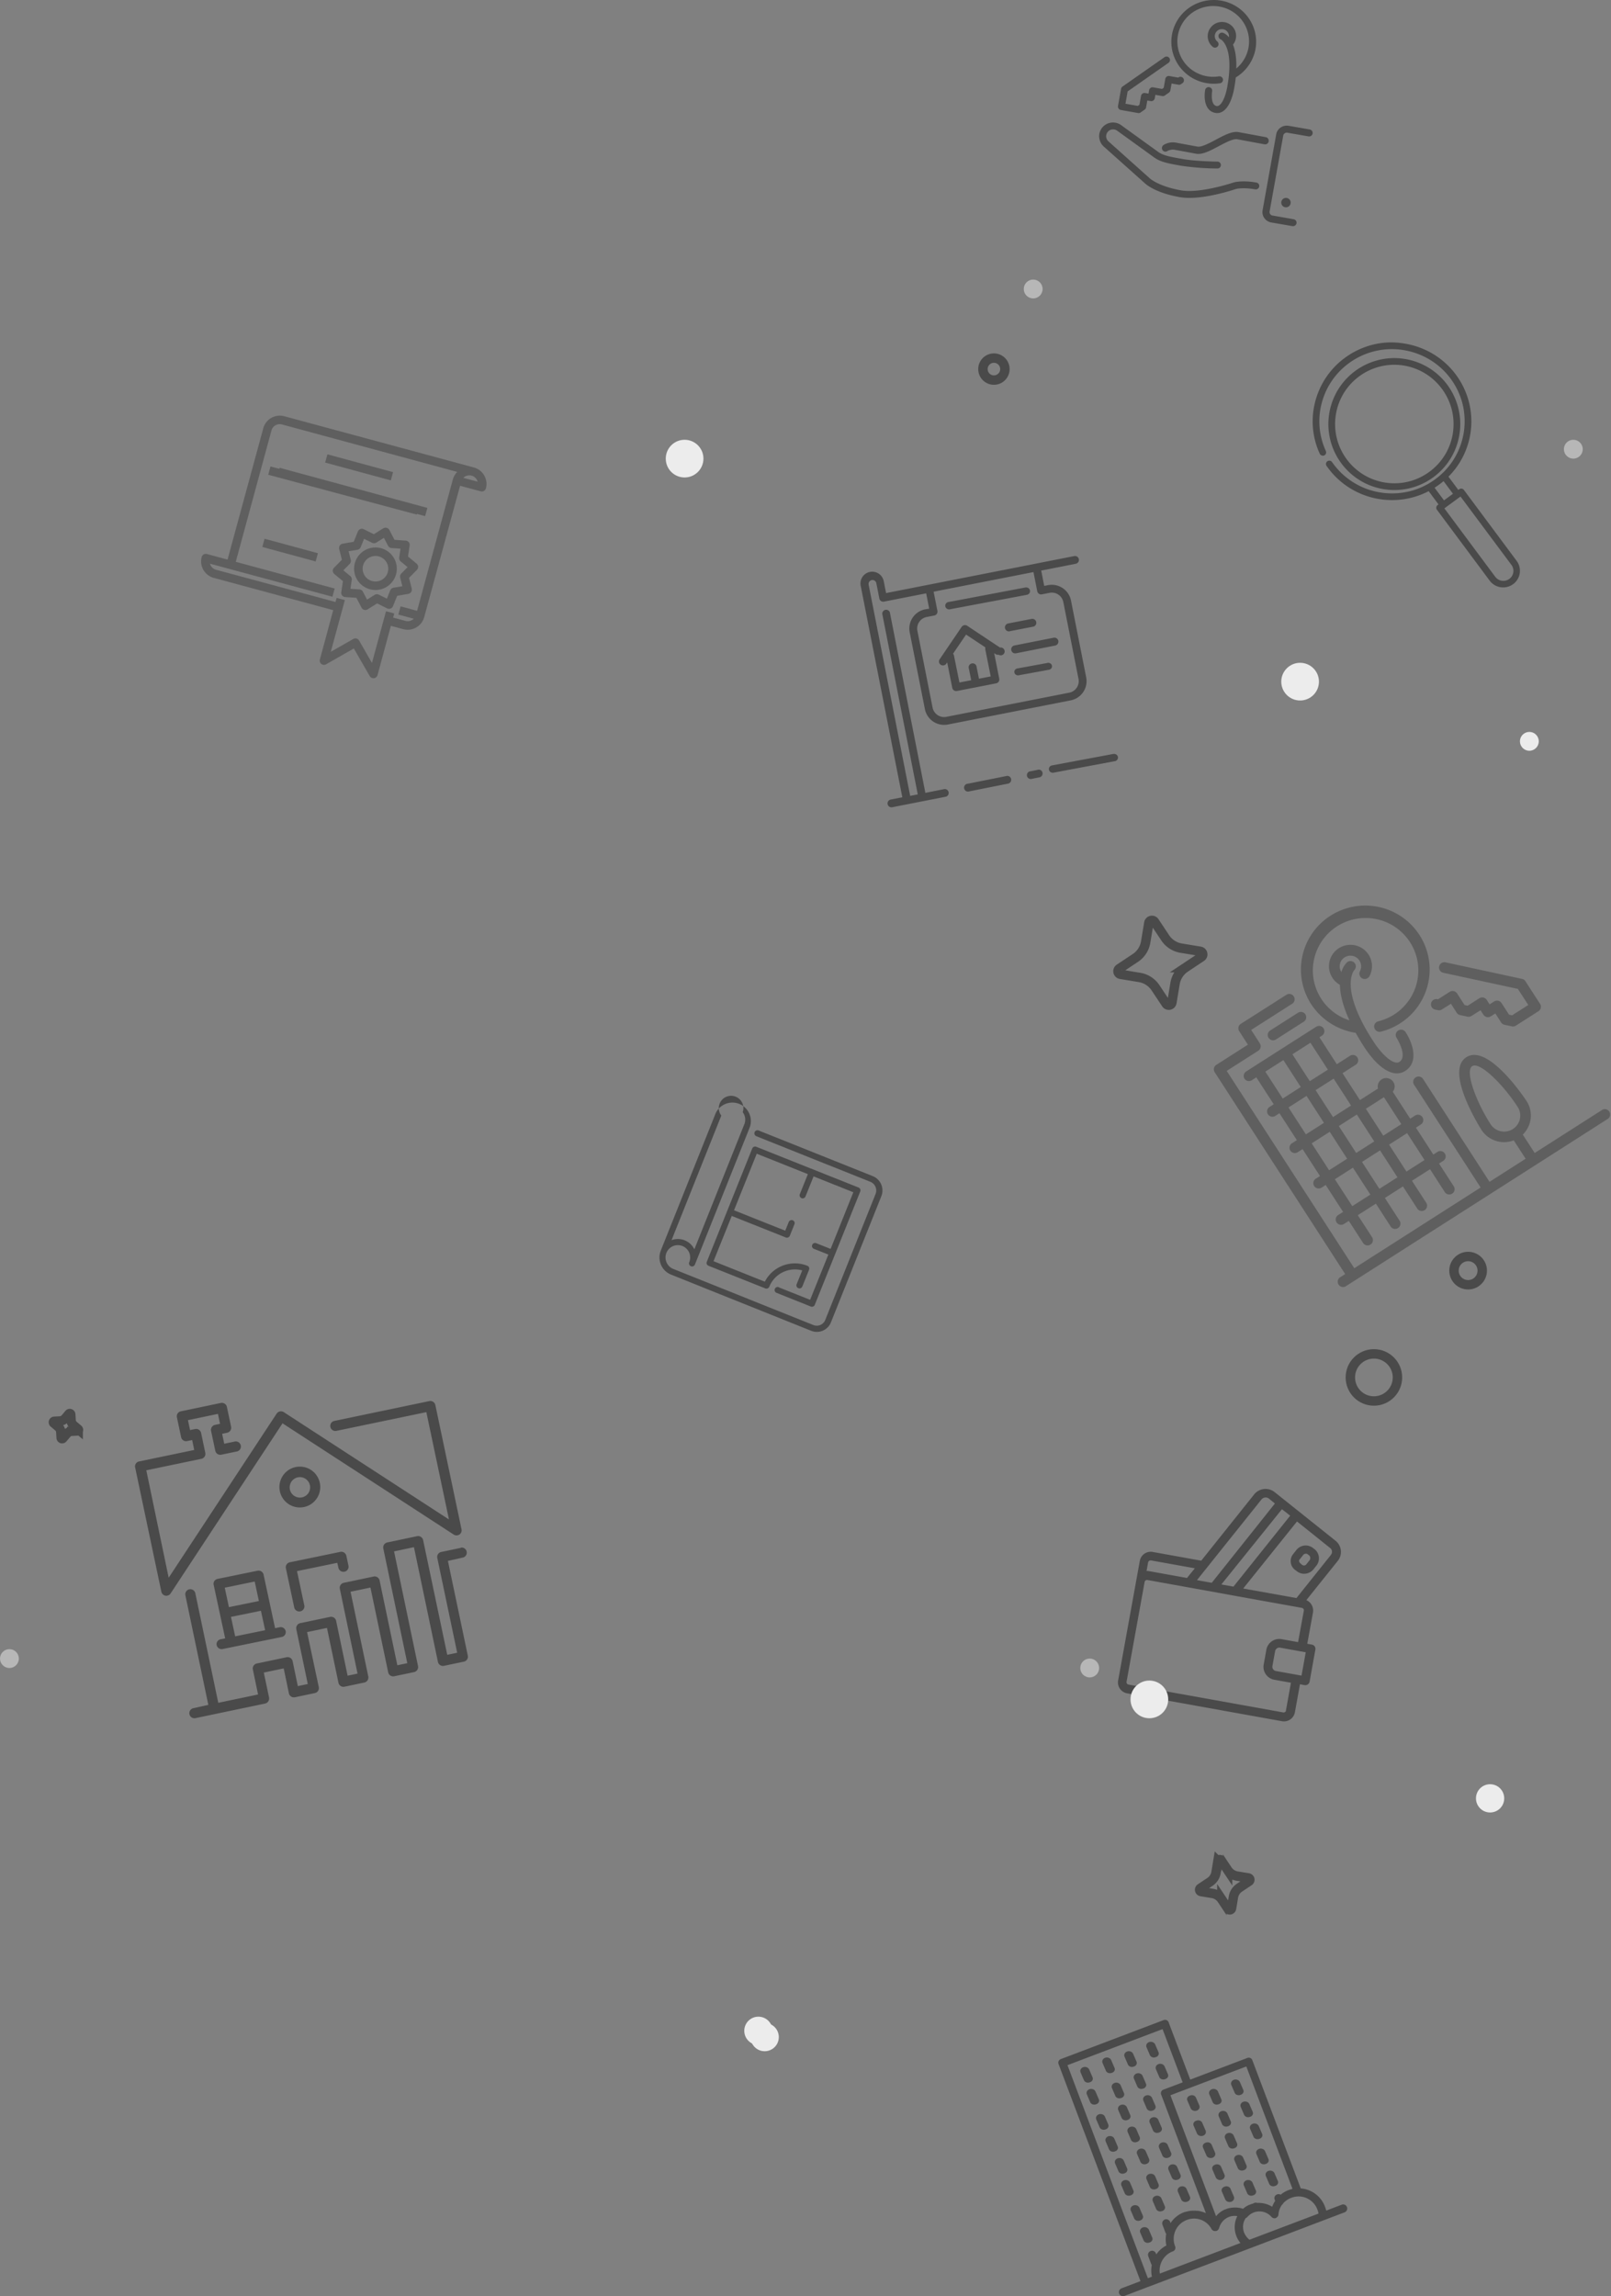 <svg xmlns="http://www.w3.org/2000/svg" width="513" height="731" viewBox="0 0 513 731">
    <rect x="0" y="0" width="513" height="731" fill="#808080" stroke="none"/>
    <g fill="none" fill-rule="evenodd">
        <path fill="#4A4A4A" fill-rule="nonzero" d="M277.912 374.416l-36.39-14.548a.982.982 0 0 0-.733 1.819l36.396 14.548a2.99 2.99 0 0 1 1.641 3.83l-16.015 40.081a2.914 2.914 0 0 1-3.826 1.667l-44.587-17.852a3.928 3.928 0 0 1-.09-7.258 3.92 3.92 0 0 1 4.286.8 3.931 3.931 0 0 1 .902 4.27.98.98 0 1 0 1.816.727l17.48-43.73a5.888 5.888 0 0 0-3.384-7.347 5.876 5.876 0 0 0-7.514 2.977l-17.474 43.724a5.894 5.894 0 0 0 3.275 7.65l44.563 17.858a4.839 4.839 0 0 0 6.37-2.734l16.015-40.08a4.915 4.915 0 0 0-2.731-6.402zm-48.22-19.283a3.915 3.915 0 1 1 6.81-1.077 3.926 3.926 0 0 1 .456 3.993l-15.846 39.663a5.846 5.846 0 0 0-7.265-2.916l15.845-39.663z"/>
        <path fill="#4A4A4A" fill-rule="nonzero" d="M248.065 409.796a.98.98 0 0 0-1.004.102.97.97 0 0 0 .274 1.698l10.855 4.334a.975.975 0 0 0 1.266-.54l14.473-36.078a.968.968 0 0 0-.543-1.267L240.81 365.07a.978.978 0 0 0-1.266.54l-14.473 36.078a.968.968 0 0 0 .543 1.266l18.09 7.203a.985.985 0 0 0 1.273-.54c1.663-4.131 6.175-6.363 10.487-5.186l-1.81 4.465a.971.971 0 0 0 .57 1.196.979.979 0 0 0 1.24-.475l2.171-5.402a.962.962 0 0 0-.543-1.26c-5.151-2.043-11.019.151-13.544 5.065l-16.336-6.524 5.801-14.405 17.217 6.854a.985.985 0 0 0 1.272-.54l1.447-3.601a.969.969 0 0 0-.095-1.01.98.98 0 0 0-1.714.29l-1.091 2.7-16.312-6.493 7.236-18.006 16.282 6.494-2.533 6.314a.969.969 0 0 0 .096 1.009.98.98 0 0 0 1.713-.289l2.54-6.314 12.663 5.054-7.236 18.036-4.53-1.801a.98.98 0 0 0-1.013.095.97.97 0 0 0 .29 1.706l4.529 1.8-5.801 14.405-9.963-3.967.055-.03zM146.842 492.733l-6.335 1.331a1.615 1.615 0 0 0-1.257 1.913l6.335 30.16-3.167.666-7.677-36.511a1.626 1.626 0 0 0-1.921-1.258l-9.503 1.998a1.627 1.627 0 0 0-1.257 1.923l7.634 36.51-3.168.666-5.649-26.99a1.617 1.617 0 0 0-1.91-1.257l-9.504 1.998a1.605 1.605 0 0 0-1.246 1.912l5.639 26.99-3.168.666-3.653-17.458a1.626 1.626 0 0 0-1.922-1.258l-9.503 1.987a1.638 1.638 0 0 0-1.257 1.923l3.654 17.458-3.168.666-1.658-7.936a1.617 1.617 0 0 0-1.91-1.258l-9.504 1.997a1.616 1.616 0 0 0-1.246 1.924l1.658 7.936-12.67 2.652L62.2 507.21a1.617 1.617 0 1 0-3.167.656l7.307 34.872-4.763 1.057a1.619 1.619 0 0 0 .666 3.17l22.173-4.65a1.638 1.638 0 0 0 1.257-1.923l-1.668-7.936 6.335-1.331 1.658 7.936a1.626 1.626 0 0 0 1.922 1.257l6.335-1.331a1.615 1.615 0 0 0 1.256-1.913l-3.727-17.51 6.335-1.321 3.654 17.457a1.617 1.617 0 0 0 1.911 1.258l6.335-1.332a1.627 1.627 0 0 0 1.257-1.923l-5.65-26.979 6.336-1.331 5.65 26.99a1.606 1.606 0 0 0 1.91 1.246l6.336-1.32a1.638 1.638 0 0 0 1.256-1.924l-7.634-36.51 6.336-1.332 7.634 36.51a1.626 1.626 0 0 0 1.921 1.258l6.336-1.332a1.605 1.605 0 0 0 1.256-1.912l-6.335-30.16 4.762-1.057a1.62 1.62 0 0 0-.665-3.17l.116.053z"/>
        <path fill="#4A4A4A" fill-rule="nonzero" d="M136.74 446.027l-30.282 6.322c-.568.119-1.03.53-1.21 1.078-.181.548-.054 1.15.334 1.58.387.43.976.622 1.544.503l28.638-5.964 7.202 34.173-52.587-34.162a1.664 1.664 0 0 0-1.23-.232 1.623 1.623 0 0 0-1.061.706l-34.376 52.233-7.127-34.204 17.532-3.646c.423-.088.792-.34 1.027-.7.235-.36.316-.798.225-1.218l-1.326-6.322a1.612 1.612 0 0 0-.705-1.02 1.632 1.632 0 0 0-1.225-.223l-1.591.326-.669-3.16 9.546-1.992.668 3.16-1.59.338a1.623 1.623 0 0 0-1.263 1.918l1.337 6.322c.086.42.338.787.698 1.023.36.235.8.318 1.221.231l4.784-.99a1.632 1.632 0 0 0 1.356-1.058c.213-.58.075-1.23-.354-1.677a1.64 1.64 0 0 0-1.67-.427l-3.182.664-.668-3.16 1.59-.338a1.623 1.623 0 0 0 1.03-.694c.237-.357.32-.794.233-1.213l-1.337-6.323a1.633 1.633 0 0 0-1.93-1.254l-12.728 2.656a1.623 1.623 0 0 0-1.03.693c-.236.358-.32.795-.232 1.214l1.336 6.322c.087.42.338.788.699 1.023.36.235.8.318 1.221.231l1.602-.337.657 3.161-17.521 3.646a1.602 1.602 0 0 0-1.294 1.907l8.347 39.578c.14.638.65 1.13 1.294 1.254a1.649 1.649 0 0 0 1.654-.706l35.638-54.161 54.517 35.416c.36.235.799.319 1.22.231a1.81 1.81 0 0 0 .594-.242c.541-.37.805-1.027.668-1.665l-8.336-39.578a1.633 1.633 0 0 0-1.888-1.243z"/>
        <path fill="#4A4A4A" fill-rule="nonzero" d="M101.861 472.166a6.5 6.5 0 1 0-12.721 2.67 6.5 6.5 0 0 0 12.721-2.67zm-9.542 2.003a3.254 3.254 0 1 1 3.849 2.513 3.266 3.266 0 0 1-3.86-2.513h.011zM91.036 499.256l2.685 12.61a1.65 1.65 0 0 0 1.91 1.1 1.622 1.622 0 0 0 1.3-1.762l-2.354-11.044 12.836-2.648.343 1.587c.186.87 1.055 1.428 1.941 1.245a1.611 1.611 0 0 0 1.268-1.907l-.674-3.153a1.607 1.607 0 0 0-.704-1.02 1.66 1.66 0 0 0-1.232-.23l-16.046 3.31a1.638 1.638 0 0 0-1.042.695c-.24.36-.322.798-.23 1.217zM82.02 500.03l-12.722 2.602c-.424.084-.797.33-1.034.683-.237.353-.319.784-.228 1.197l3.669 17.06-1.601.32c-.802.245-1.282 1.043-1.11 1.844.174.801.942 1.344 1.778 1.254l19.084-3.893c.802-.245 1.282-1.043 1.109-1.844-.173-.801-.942-1.344-1.777-1.254l-1.59.33-3.669-17.07c-.186-.848-1.034-1.395-1.908-1.23zm2.408 18.94l-9.543 1.951-1.336-6.196 9.543-1.941 1.336 6.186zm-1.994-9.295l-9.542 1.952-1.325-6.196 9.542-1.952 1.325 6.196z"/>
        <g fill="#4A4A4A" fill-rule="nonzero" opacity=".6">
            <path d="M431.696 328.798a75.654 75.654 0 0 0 2.63 4.384c4.625 7.151 9.535 10.05 13.132 7.755 4.54-2.899 2.267-9.06.213-12.236a1.71 1.71 0 0 0-1.536-.908 1.708 1.708 0 0 0-1.51.951 1.689 1.689 0 0 0 .172 1.769c.036.054 3.567 5.786.82 7.543-1.665 1.063-5.208-1.77-8.416-6.734-10.762-16.645-6.113-22.298-5.961-22.467a1.69 1.69 0 0 0 .015-2.401 1.715 1.715 0 0 0-2.415-.015 7.048 7.048 0 0 0-1.683 3.02 3.422 3.422 0 0 1-.39-.791 3.384 3.384 0 0 1 1.406-3.89c1.3-.83 3-.69 4.143.343a3.38 3.38 0 0 1 .74 4.066c-.429.836-.097 1.86.742 2.289.54.28 1.192.248 1.702-.085.257-.156.467-.38.607-.646 1.742-3.305.483-7.387-2.823-9.154-3.306-1.767-7.427-.559-9.24 2.708-1.812 3.267-.641 7.376 2.626 9.212.055 2.779.82 6.487 3.039 11.306-7.968-2.548-12.83-10.54-11.4-18.737 1.432-8.197 8.718-14.094 17.084-13.826 8.365.267 15.255 6.618 16.152 14.89.897 8.27-4.472 15.935-12.588 17.97-.62.122-1.12.574-1.302 1.174a1.69 1.69 0 0 0 .432 1.695 1.715 1.715 0 0 0 1.709.416c8.622-2.174 14.85-9.628 15.415-18.452.565-8.823-4.66-17.002-12.936-20.246-8.276-3.243-17.711-.81-23.357 6.022a20.273 20.273 0 0 0-1.405 23.943 20.707 20.707 0 0 0 14.183 9.132zM484.768 311.645l-24.512-5.297a1.707 1.707 0 0 0-1.98 1.31 1.697 1.697 0 0 0 1.256 2.006l23.814 5.152 3.312 5.121-5.153 3.286-.972-.211-2.388-3.69a1.72 1.72 0 0 0-2.364-.508l-1.434.912-.924-1.425a1.714 1.714 0 0 0-2.357-.508l-3.713 2.368-.984-.211-2.382-3.69a1.72 1.72 0 0 0-2.364-.508l-3.713 2.368-.231-.049a1.707 1.707 0 0 0-1.98 1.31 1.697 1.697 0 0 0 1.257 2.006l.917.2c.444.095.907.013 1.289-.23l2.874-1.812 1.823 2.857a1.72 1.72 0 0 0 1.075.742l2.358.508c.443.098.907.016 1.288-.23l2.875-1.812.923 1.432a1.714 1.714 0 0 0 2.358.507l1.44-.918 1.823 2.857c.244.378.628.646 1.07.743l2.363.507c.441.096.903.014 1.282-.23l7.189-4.59a1.691 1.691 0 0 0 .51-2.343l-4.618-7.139a1.688 1.688 0 0 0-1.027-.791zM396.263 343.377a1.714 1.714 0 0 0 2.358.507l1.434-.918 5.542 8.57-1.434.919a1.69 1.69 0 0 0-.413 2.263 1.713 1.713 0 0 0 2.236.593l1.44-.918 5.536 8.565-1.434.918c-.57.297-.923.887-.914 1.527.009.64.38 1.22.957 1.5.578.28 1.266.215 1.78-.17l1.434-.919 5.541 8.57-1.44.912a1.69 1.69 0 0 0-.412 2.263 1.713 1.713 0 0 0 2.235.594l1.44-.918 5.536 8.57-1.434.918c-.57.298-.923.888-.914 1.527.01.64.38 1.22.958 1.5.578.282 1.266.216 1.78-.17l1.433-.918 4.618 7.139a1.714 1.714 0 0 0 2.277.41c.75-.473 1.01-1.44.598-2.222l-4.619-7.139 5.749-3.672 4.612 7.139a1.71 1.71 0 0 0 1.536.908 1.708 1.708 0 0 0 1.51-.951 1.689 1.689 0 0 0-.172-1.769L441 381.366l5.748-3.666 4.619 7.139a1.714 1.714 0 0 0 2.276.41c.75-.473 1.01-1.44.598-2.222l-4.618-7.139 5.748-3.672 4.612 7.139a1.71 1.71 0 0 0 1.536.908 1.708 1.708 0 0 0 1.51-.951 1.689 1.689 0 0 0-.172-1.769l-4.618-7.139 1.44-.918a1.69 1.69 0 0 0 .413-2.263 1.713 1.713 0 0 0-2.236-.593l-1.434.918-5.542-8.565 1.434-.918c.57-.297.924-.887.914-1.527-.009-.64-.38-1.22-.957-1.5a1.716 1.716 0 0 0-1.78.17l-1.434.919-5.541-8.57a2.669 2.669 0 0 0-.003-3.366 2.709 2.709 0 0 0-3.31-.712 2.676 2.676 0 0 0-1.403 3.063l-5.748 3.666-5.536-8.564 4.308-2.754a1.69 1.69 0 0 0 .413-2.263 1.713 1.713 0 0 0-2.236-.594l-4.308 2.754-5.542-8.57.717-.46a1.69 1.69 0 0 0 .863-1.514 1.69 1.69 0 0 0-.94-1.47 1.71 1.71 0 0 0-1.746.134l-22.27 14.217a1.697 1.697 0 0 0-.51 2.253zm38.678 9.591l5.748-3.672 5.536 8.57-5.743 3.672-5.541-8.57zm7.389 11.42l5.742-3.665 5.542 8.564-5.749 3.672-5.535-8.57zm-30.778-28.76l5.742-3.672 5.542 8.57-5.748 3.666-5.536-8.564zm7.383 11.421l5.748-3.666 5.536 8.564-5.742 3.672-5.542-8.57zm7.389 11.427l5.742-3.672 5.542 8.564-5.748 3.672-5.536-8.564zm7.383 11.421l5.748-3.672 5.536 8.57-5.742 3.666-5.542-8.564zm-30.778-28.748l5.749-3.667 5.535 8.565-5.742 3.672-5.542-8.57zm7.377 11.408l5.743-3.672 5.541 8.57-5.748 3.666-5.536-8.564zm7.383 11.421l5.749-3.672 5.535 8.57-5.742 3.672-5.542-8.57zm7.39 11.427l5.742-3.672 5.541 8.564-5.748 3.672-5.536-8.564zM415.04 325.33c.57-.296.923-.887.914-1.526-.01-.64-.38-1.22-.958-1.5a1.716 1.716 0 0 0-1.78.17l-8.616 5.502c-.57.297-.923.888-.914 1.527.01.64.38 1.22.958 1.5.578.281 1.266.215 1.78-.17l8.616-5.502z"/>
            <path d="M510.253 353.288l-21.56 13.764-3.785-5.858a8.465 8.465 0 0 0 1.215-10.666c-.121-.187-12.086-18.511-19.183-13.976-7.098 4.536 4.697 22.95 4.818 23.15 2.197 3.388 6.486 4.778 10.27 3.328l3.785 5.852-11.496 7.345-21.232-32.844a1.714 1.714 0 0 0-2.277-.41 1.691 1.691 0 0 0-.597 2.222l21.268 32.843-40.227 25.693-40.622-62.812 10.045-6.414a1.691 1.691 0 0 0 .51-2.343l-2.765-4.289 12.925-8.256c.57-.297.923-.887.914-1.527-.01-.64-.38-1.22-.957-1.5a1.716 1.716 0 0 0-1.78.17l-14.407 9.175a1.697 1.697 0 0 0-.51 2.35l2.77 4.281-10.056 6.426a1.683 1.683 0 0 0-.517 2.343l41.546 64.256-1.435.918c-.58.291-.944.885-.937 1.532.006.646.381 1.233.967 1.513.586.28 1.282.205 1.793-.194l83.322-53.215a1.69 1.69 0 0 0 .413-2.263 1.713 1.713 0 0 0-2.236-.594h.018zm-35.602 4.584c-4.6-7.114-8.234-16.91-5.846-18.463 2.388-1.552 9.862 5.84 14.462 12.955a5.065 5.065 0 0 1 .27 5.104 5.125 5.125 0 0 1-4.325 2.765 5.131 5.131 0 0 1-4.561-2.36z"/>
        </g>
        <path fill="#4A4A4A" fill-rule="nonzero" d="M302.652 193.932l24.344-4.578c.436-.081.792-.378.937-.78a1.15 1.15 0 0 0-.238-1.166 1.274 1.274 0 0 0-1.174-.386l-24.344 4.607a1.237 1.237 0 0 0-1.09.748c-.179.433-.077.925.26 1.26.337.334.847.45 1.305.295zM322.023 206.973c.136.69.806 1.138 1.497 1.003l12.452-2.46a1.27 1.27 0 1 0-.486-2.492l-12.46 2.46a1.273 1.273 0 0 0-1.003 1.49zM321.542 200.945l7.597-1.475c.605-.21.962-.827.836-1.448a1.286 1.286 0 0 0-1.337-1.02l-7.596 1.475c-.7.136-1.156.806-1.017 1.496.138.69.817 1.139 1.517 1.003v-.031zM333.565 211.043l-9.426 1.727c-.47.023-.882.298-1.055.704-.173.407-.074.87.252 1.184.326.315.82.424 1.263.278l9.432-1.722c.421-.077.766-.358.905-.735.138-.378.05-.796-.233-1.097a1.257 1.257 0 0 0-1.138-.36v.02zM320.348 247.071l-12.172 2.429a1.24 1.24 0 0 0-1.09.79 1.26 1.26 0 0 0 .26 1.327c.338.353.848.475 1.306.312l12.172-2.429a1.24 1.24 0 0 0 1.09-.79 1.26 1.26 0 0 0-.26-1.327 1.232 1.232 0 0 0-1.306-.312zM330.52 245.054l-2.364.479a1.219 1.219 0 0 0-1.07.779c-.176.45-.076.962.255 1.31.33.348.832.469 1.282.308l2.393-.48a1.236 1.236 0 0 0 .96-1.453 1.22 1.22 0 0 0-1.433-.973l-.023.03zM301.33 211.297l.29-.432 1.614 8.118a1.275 1.275 0 0 0 1.498.993l12.462-2.438a1.27 1.27 0 0 0 .812-.531c.188-.277.258-.616.193-.944l-1.615-8.118.437.287c.28.19.625.258.956.189a1.25 1.25 0 1 0 .462-2.273l-10.447-6.936a1.281 1.281 0 0 0-1.763.347l-7.013 10.325a1.246 1.246 0 0 0-.086 1.255c.2.404.604.67 1.057.701.454.03.89-.181 1.143-.555v.012zm6.299-9.281l6.163 4.083a1.206 1.206 0 0 0-.043.61l1.725 8.623-3.74.731-.74-3.699a1.257 1.257 0 0 0-.801-1.104 1.28 1.28 0 0 0-1.348.264 1.246 1.246 0 0 0-.317 1.321l.734 3.7-3.741.731-1.757-8.648a1.305 1.305 0 0 0-.271-.536l4.136-6.076zM354.359 240.044l-19.363 3.625c-.67.126-1.105.745-.972 1.382.132.638.781 1.052 1.45.926l19.363-3.63a1.229 1.229 0 0 0 1.078-.745 1.134 1.134 0 0 0-.26-1.243 1.275 1.275 0 0 0-1.296-.292v-.023z"/>
        <path fill="#4A4A4A" fill-rule="nonzero" d="M294.596 193.979a6.236 6.236 0 0 0-4.915 7.311l4.837 24.448a6.245 6.245 0 0 0 7.32 4.912l39.13-7.698a6.236 6.236 0 0 0 4.915-7.311l-4.836-24.448a6.245 6.245 0 0 0-7.32-4.912l-1.21.242-.96-4.889 11.008-2.163a1.247 1.247 0 1 0-.484-2.447l-59.92 11.783-.725-3.668a3.74 3.74 0 0 0-6.187-2.19 3.74 3.74 0 0 0-1.152 3.634l13.233 67.228-3.67.719a1.247 1.247 0 1 0 .478 2.447l17.126-3.366a1.245 1.245 0 0 0-.484-2.417l-6.111 1.209-11.305-57.451a1.245 1.245 0 0 0-2.418.483l11.305 57.451-2.418.478-13.227-67.228a1.246 1.246 0 1 1 2.448-.478l.961 4.889a1.245 1.245 0 0 0 1.463.979l13.45-2.64.962 4.887-1.294.206zm2.926 1.964a1.25 1.25 0 0 0 .985-1.463l-1.209-6.115 31.792-6.247 1.209 6.108a1.251 1.251 0 0 0 1.463.985l2.448-.483a3.737 3.737 0 0 1 4.389 2.943l4.836 24.447a3.746 3.746 0 0 1-2.944 4.393l-39.136 7.692a3.742 3.742 0 0 1-4.39-2.949l-4.835-24.447a3.74 3.74 0 0 1 2.95-4.387l2.442-.477zM425.322 490.522l-19.55-15.602a4.659 4.659 0 0 0-6.325.716l-16.93 21.202-15.426-2.776a3.536 3.536 0 0 0-2.677.565 3.515 3.515 0 0 0-1.466 2.302l-1.115 6.152-5.77 31.854c-.179.93.025 1.892.566 2.67a3.535 3.535 0 0 0 2.31 1.465l49.263 8.867a3.536 3.536 0 0 0 2.678-.567 3.515 3.515 0 0 0 1.465-2.305l1.614-8.88 1.456.262a1.374 1.374 0 0 0 1.615-1.118l1.828-10.166a1.363 1.363 0 0 0-1.121-1.61l-1.456-.26 1.827-9.997a3.642 3.642 0 0 0-2.12-3.905l10.083-12.59a4.545 4.545 0 0 0-.75-6.28zm-14.482-8.011l-18.064 22.586-3.85-.692 19.288-23.953 2.626 2.059zm-9.139-5.168a1.716 1.716 0 0 1 2.352-.286l1.925 1.58-20.117 25.245-4.71-.85 20.55-25.69zm-36.085 19.956a.853.853 0 0 1 .896-.546l13.964 2.514-2.504 3.079-12.076-2.174a2.444 2.444 0 0 0-.792-.055l.512-2.818zm43.902 47.237a.774.774 0 0 1-.908.608l-49.263-8.867a.771.771 0 0 1-.61-.905l5.752-31.769a.78.78 0 0 1 .914-.607l12.934 2.326 5.483.99 10.022 1.822 19.277 3.467 1.456.268a.771.771 0 0 1 .609.905l-1.828 9.99-5.227-.941a4.196 4.196 0 0 0-3.136.671 4.171 4.171 0 0 0-1.738 2.687l-.847 4.7a4.156 4.156 0 0 0 .672 3.128 4.18 4.18 0 0 0 2.697 1.731l5.307.954-1.609 8.885.043-.043zm6.196-18.553h.085l-1.346 7.427h-.085l-8.055-1.445a1.363 1.363 0 0 1-1.121-1.615l.847-4.695a1.38 1.38 0 0 1 1.62-1.124l8.055 1.452zm8.09-30.973l-10.966 13.725-16.96-3.037 17.131-21.34 10.51 8.41a1.524 1.524 0 0 1 .286 2.217v.025z"/>
        <path fill="#4A4A4A" fill-rule="nonzero" d="M418.66 493.22l-.598-.454a3.78 3.78 0 0 0-5.143.543l-1.132 1.428a3.502 3.502 0 0 0-.754 2.69 3.388 3.388 0 0 0 1.389 2.36l.599.448c.472.36 1.024.604 1.61.713a3.876 3.876 0 0 0 3.533-1.25l1.131-1.428a3.737 3.737 0 0 0-.635-5.05zm-1.58 3.398l-1.132 1.428a.974.974 0 0 1-1.323.106l-.598-.53a1.258 1.258 0 0 1-.336-.59.632.632 0 0 1 .21-.644l1.131-1.427a1.14 1.14 0 0 1 .934-.348c.148.01.288.066.401.159l.6.448c.31.405.354.95.113 1.398z"/>
        <g fill="#4A4A4A" fill-rule="nonzero" opacity=".6">
            <path d="M150.88 148.818l-60.363-16.316c-2.898-.771-5.878.931-6.673 3.813L72.457 178.14l-6.564-1.771a1.36 1.36 0 0 0-1.669.949c-.773 2.887.936 5.855 3.829 6.647l38.05 10.274-4.247 15.712a1.36 1.36 0 0 0 1.99 1.529l8.827-5.04 5.066 8.793c.176.315.474.544.825.634.171.048.35.06.527.036.547-.067.997-.46 1.135-.99l4.247-15.683 3.93 1.064c2.9.77 5.879-.932 6.674-3.813l11.43-41.837 6.558 1.77a1.357 1.357 0 0 0 1.668-.948c.772-2.895-.95-5.867-3.852-6.648zm-6.673 3.807l-11.393 41.831-5.247-1.42-.71 2.617 4.896 1.323c-.691.678-1.691.94-2.627.689l-3.938-1.064.358-1.305-2.627-.707-4.477 16.45-4.089-7.125a1.358 1.358 0 0 0-1.856-.502l-7.159 4.085 4.477-16.45-2.626-.706-.352 1.305-38.056-10.273a2.73 2.73 0 0 1-1.918-1.922l6.213 1.674 32.784 8.853.71-2.617-31.492-8.508 11.369-41.825a2.709 2.709 0 0 1 1.272-1.64 2.727 2.727 0 0 1 2.064-.264l55.814 15.108a5.368 5.368 0 0 0-1.39 2.393zm3.331-.501a2.723 2.723 0 0 1 3.846 0c.336.334.577.751.698 1.208l-4.544-1.208z"/>
            <path d="M131.116 187.392l-.868-3.42 2.506-2.545a1.351 1.351 0 0 0 0-1.916l-.085-.072-2.743-2.278.522-3.524a1.354 1.354 0 0 0-1.146-1.535h-.104l-3.567-.247-1.65-3.155a1.404 1.404 0 0 0-1.905-.532l-3.033 1.892-3.203-1.583a1.361 1.361 0 0 0-1.863.695l-1.334 3.305-3.525.604a1.354 1.354 0 0 0-.882.546c-.21.291-.294.654-.234 1.008a.638.638 0 0 0 0 .114l.867 3.451-2.5 2.538a1.351 1.351 0 0 0 0 1.916l.086.078 2.742 2.279-.522 3.523c-.054.354.036.715.25 1.003.214.288.535.48.89.532h.11l3.56.248 1.657 3.154c.347.655 1.158.911 1.82.574l.091-.054 3.033-1.892 3.204 1.584c.338.168.732.188 1.085.054a1.38 1.38 0 0 0 .77-.761l1.336-3.306 3.518-.604a1.36 1.36 0 0 0 .887-.548 1.35 1.35 0 0 0 .236-1.012c.012-.042 0-.078-.006-.114zm-3.689-3.53l.698 2.762-2.821.472a1.364 1.364 0 0 0-1.038.827l-1.067 2.653-2.567-1.269a1.357 1.357 0 0 0-1.322.06l-2.427 1.518-1.322-2.526a1.358 1.358 0 0 0-1.11-.72l-2.858-.199.419-2.822a1.339 1.339 0 0 0-.474-1.239l-2.196-1.813 2.002-2.037c.336-.335.47-.822.352-1.28l-.691-2.762 2.82-.472a1.364 1.364 0 0 0 1.038-.828l1.068-2.653 2.566 1.27c.421.21.922.187 1.322-.061l2.427-1.523 1.323 2.526c.215.42.637.696 1.11.725l2.857.194-.418 2.822a1.35 1.35 0 0 0 .473 1.245l2.196 1.813-2.002 2.036a1.35 1.35 0 0 0-.358 1.281z"/>
            <path d="M121.342 174.514a6.816 6.816 0 0 0-7.165 2.395 6.753 6.753 0 0 0-.519 7.51 6.809 6.809 0 0 0 6.768 3.351 6.792 6.792 0 0 0 5.697-4.947c.982-3.61-1.158-7.329-4.78-8.31zm-2.851 10.46a4.06 4.06 0 0 1-2.865-4.982 4.079 4.079 0 0 1 5-2.856 4.06 4.06 0 0 1 2.87 4.98 4.063 4.063 0 0 1-1.908 2.463 4.09 4.09 0 0 1-3.097.395zM103.538 147.255l.712-2.623 20.915 5.674-.712 2.624zM88.324 151.549l.711-2.624 47.055 12.767-.712 2.623z"/>
            <path d="M85.413 151.139l.707-2.636 47.294 12.677-.707 2.636zM83.53 174.129l.712-2.623 16.99 4.61-.712 2.623z"/>
        </g>
        <path fill="#4A4A4A" fill-rule="nonzero" d="M442.131 109.012a25.05 25.05 0 0 0-4.81.675 25.445 25.445 0 0 0-9.046 4.214 24.973 24.973 0 0 0-8.379 10.694 25.355 25.355 0 0 0-1.62 5.846 24.698 24.698 0 0 0 1.978 13.993c.12.259.338.458.607.554.26.109.553.109.813 0a1.06 1.06 0 0 0 .607-.812 1.017 1.017 0 0 0-.085-.603 22.665 22.665 0 0 1-1.82-12.8 23.374 23.374 0 0 1 1.48-5.353 22.748 22.748 0 0 1 2.754-4.895c4.136-5.602 10.604-9.045 17.594-9.363a22.92 22.92 0 0 1 4.405.235c1.476.217 2.929.574 4.337 1.065a24.037 24.037 0 0 1 4.077 1.879 23.01 23.01 0 0 1 10.744 14.402 23.308 23.308 0 0 1 .37 8.809 22.943 22.943 0 0 1-1.08 4.27 22.78 22.78 0 0 1-5.872 8.959 1.32 1.32 0 0 0-.17.15 22.289 22.289 0 0 1-2.014 1.662 23.054 23.054 0 0 1-8.33 3.86c-1.454.339-2.936.54-4.429.602a23.294 23.294 0 0 1-4.434-.241 23.058 23.058 0 0 1-8.354-2.95 22.993 22.993 0 0 1-6.813-6.118 21.01 21.01 0 0 1-.461-.638 1.072 1.072 0 0 0-1.845.147c-.164.342-.132.745.085 1.057.164.235.328.47.504.698 7.388 9.946 20.975 13.066 32.014 7.352l3.137 4.215-.285.205a1.06 1.06 0 0 0-.225 1.487l16.842 22.633c1.765 2.31 5.073 2.784 7.424 1.062a5.273 5.273 0 0 0 1.166-7.354l-16.841-22.64a1.073 1.073 0 0 0-1.493-.222l-.285.21-3.136-4.214a24.952 24.952 0 0 0 3.761-4.817 25.058 25.058 0 0 0 3.246-9.032c.242-1.593.33-3.206.26-4.816-.363-8.49-5.032-16.22-12.406-20.538a25.79 25.79 0 0 0-9.179-3.222 25.304 25.304 0 0 0-4.793-.307zm39.167 70.833a3.164 3.164 0 0 1-.676 4.446 3.22 3.22 0 0 1-4.48-.671l-16.205-21.785.285-.204 4.854-3.565 16.222 21.779zm-18.619-22.652l-2.863 2.096-2.997-4.029c.497-.313.989-.644 1.468-1 .48-.354.947-.716 1.395-1.095l2.997 4.028z"/>
        <path fill="#4A4A4A" fill-rule="nonzero" d="M423.237 131.872c-1.727 11.468 6.17 22.164 17.638 23.891 11.467 1.727 22.164-6.17 23.89-17.638a20.998 20.998 0 0 0-41.528-6.253zm39.424 5.938l1.055.158-1.055-.158c-1.557 10.3-11.169 17.388-21.469 15.832-10.3-1.556-17.389-11.167-15.834-21.468 1.556-10.3 11.166-17.39 21.467-15.835 10.288 1.573 17.366 11.171 15.83 21.465l.006.006z"/>
        <path stroke="#4A4A4A" stroke-width="3" d="M393.913 597.238l3.574.59a.59.59 0 0 1 .235 1.085l-3.019 2.005a4.488 4.488 0 0 0-1.94 3.007l-.59 3.574a.59.59 0 0 1-1.079.23l-2.01-3.013a4.482 4.482 0 0 0-3.002-1.946l-3.573-.59a.59.59 0 0 1-.23-1.085l3.013-2.005a4.482 4.482 0 0 0 1.94-3.008l.59-3.573a.59.59 0 0 1 1.085-.23l2.005 3.013a4.493 4.493 0 0 0 3.001 1.946zM23.463 453.774l1.426 1.21a.309.309 0 0 1-.175.544l-1.856.103a2.315 2.315 0 0 0-1.638.829l-1.208 1.427a.302.302 0 0 1-.538-.182l-.11-1.85a2.286 2.286 0 0 0-.827-1.64l-1.427-1.209a.309.309 0 0 1 .182-.544l1.85-.103a2.29 2.29 0 0 0 1.637-.828l1.21-1.427a.308.308 0 0 1 .537.181l.109 1.85c.036.638.336 1.232.828 1.64zM376.114 301.838l6.017.991a1.004 1.004 0 0 1 .395 1.848l-5.081 3.38a7.569 7.569 0 0 0-3.27 5.057l-.998 6.022a1.004 1.004 0 0 1-1.848.388l-3.381-5.074a7.569 7.569 0 0 0-5.062-3.276l-6.017-.998a1.004 1.004 0 0 1-.395-1.848l5.081-3.38a7.544 7.544 0 0 0 3.27-5.063l.998-6.016a1.004 1.004 0 0 1 1.848-.395l3.375 5.081a7.587 7.587 0 0 0 5.068 3.283z"/>
        <circle cx="437.5" cy="438.5" r="7.5" stroke="#4A4A4A" stroke-width="3"/>
        <circle cx="316.5" cy="117.5" r="3.5" stroke="#4A4A4A" stroke-width="3"/>
        <circle cx="467.5" cy="404.5" r="4.5" stroke="#4A4A4A" stroke-width="3"/>
        <circle cx="474.5" cy="572.5" r="4.5" fill="#ECECEC" fill-rule="nonzero"/>
        <circle cx="243.5" cy="648.5" r="4.5" fill="#ECECEC" fill-rule="nonzero"/>
        <circle cx="241.5" cy="646.5" r="4.5" fill="#ECECEC" fill-rule="nonzero"/>
        <circle cx="366" cy="541" r="6" fill="#ECECEC" fill-rule="nonzero"/>
        <circle cx="414" cy="217" r="6" fill="#ECECEC" fill-rule="nonzero"/>
        <circle cx="218" cy="146" r="6" fill="#ECECEC" fill-rule="nonzero"/>
        <circle cx="347" cy="531" r="3" fill="#B7B7B7" fill-rule="nonzero"/>
        <circle cx="3" cy="528" r="3" fill="#B7B7B7" fill-rule="nonzero"/>
        <circle cx="501" cy="143" r="3" fill="#B7B7B7" fill-rule="nonzero"/>
        <circle cx="487" cy="236" r="3" fill="#ECECEC" fill-rule="nonzero"/>
        <circle cx="329" cy="92" r="3" fill="#B7B7B7" fill-rule="nonzero"/>
        <path fill="#4A4A4A" fill-rule="nonzero" d="M399.8 15.604c1.001-5.695-1.83-11.377-7.011-14.07-5.18-2.692-11.53-1.78-15.719 2.256-4.19 4.037-5.265 10.28-2.663 15.457 2.601 5.178 8.287 8.11 14.079 7.26.615-.091 1.04-.657.948-1.264a1.124 1.124 0 0 0-1.28-.936c-5.637.903-11.082-2.447-12.745-7.84-1.663-5.392.968-11.169 6.158-13.52 5.19-2.35 11.342-.553 14.4 4.208 3.057 4.762 2.079 11.02-2.29 14.65.11-3.47-.368-5.899-1.05-7.595a4.396 4.396 0 0 0-.684-6.235c-1.933-1.536-4.761-1.233-6.317.675a4.418 4.418 0 0 0 .552 6.263c.154.121.335.204.528.242.5.085.997-.17 1.213-.624a1.105 1.105 0 0 0-.286-1.32 2.203 2.203 0 0 1-.276-3.131c.378-.459.93-.743 1.527-.788a2.266 2.266 0 0 1 1.656.505c.461.38.75.927.799 1.518.025.19.025.38 0 .57a4.672 4.672 0 0 0-1.804-1.412 1.124 1.124 0 0 0-.855.004c-.273.113-.49.33-.6.602a1.104 1.104 0 0 0 .614 1.43c.13.066 4.406 2.307 2.123 15.07-.68 3.803-2.104 6.401-3.393 6.177-2.123-.37-1.442-4.718-1.43-4.76a1.117 1.117 0 0 0-.923-1.242 1.129 1.129 0 0 0-1.298.854c-.436 2.423-.24 6.73 3.258 7.34 2.78.485 5.026-2.5 6.008-7.982a53.73 53.73 0 0 0 .478-3.313c3.3-2 5.584-5.29 6.284-9.05zM403.983 45.003c.106-.628-.295-1.227-.896-1.338l-8.693-1.603c-1.997-.37-4.548.98-7.219 2.407-2.153 1.144-4.596 2.433-5.865 2.2l-6.563-1.207a5.622 5.622 0 0 0-4.277.73 1.184 1.184 0 0 0-.27 1.602c.348.52 1.035.647 1.533.283a3.726 3.726 0 0 1 2.629-.34l6.527 1.2c1.991.372 4.542-.98 7.219-2.406 2.153-1.138 4.596-2.433 5.865-2.2l8.693 1.609c.294.064.6 0 .849-.176.248-.177.417-.451.468-.76zM372.374 18.473a1.11 1.11 0 0 0-1.545-.272l-13.388 9.36c-.239.17-.402.426-.455.714l-.97 5.453a1.108 1.108 0 0 0 .904 1.284l5.454.97c.292.054.594-.012.837-.182l1.285-.903c.24-.17.405-.426.46-.715l.388-2.193 1.091.194a1.115 1.115 0 0 0 1.29-.903l.195-1.09 2.188.387c.29.05.589-.017.83-.187l1.291-.903c.24-.168.404-.426.455-.715l.387-2.187 2.194.382c.29.054.59-.012.83-.182l.504-.351a1.114 1.114 0 0 0-1.28-1.818l-.12.091-2.837-.503a1.11 1.11 0 0 0-1.285.903l-.503 2.83-.533.375-2.83-.503a1.115 1.115 0 0 0-1.291.903l-.194 1.096-1.091-.194a1.115 1.115 0 0 0-1.29.903l-.498 2.829-.54.37-3.92-.691.69-3.926 13.007-9.087a1.114 1.114 0 0 0 .29-1.539zM409.24 65.977a1.5 1.5 0 1 0 .52-2.955 1.5 1.5 0 0 0-.52 2.955z"/>
        <path fill="#4A4A4A" fill-rule="nonzero" d="M406.392 42.762l-4.34 24.18c-.326 1.82.91 3.555 2.765 3.88l6.72 1.16a1.135 1.135 0 0 0 1.318-.902 1.117 1.117 0 0 0-.92-1.293l-6.72-1.167a1.137 1.137 0 0 1-.735-.457 1.096 1.096 0 0 1-.19-.832l4.34-24.18a1.133 1.133 0 0 1 1.315-.9l6.72 1.162c.4.07.807-.075 1.068-.38.262-.305.337-.723.199-1.098a1.131 1.131 0 0 0-.87-.717l-6.72-1.168c-1.854-.316-3.62.896-3.95 2.712zM350.047 43.775a4.358 4.358 0 0 0 1.56 2.994l13.045 11.648c.102.101 3.192 2.994 11.045 4.341 6.733 1.198 17.387-2.431 17.839-2.587 0 0 2.21-.599 6.167.108a1.098 1.098 0 1 0 .385-2.162c-4.559-.802-7.118-.066-7.227-.036-.108.03-10.611 3.593-16.779 2.515-7.112-1.251-9.907-3.772-9.93-3.796l-13.094-11.72a2.218 2.218 0 0 1-.813-1.514 2.195 2.195 0 0 1 1.18-2.131 2.22 2.22 0 0 1 2.434.256l11.497 8.306c2.186 1.61 4.456 2.006 8.973 2.803 3.73.53 7.49.812 11.257.844.414.03.81-.172 1.027-.525a1.096 1.096 0 0 0 0-1.148 1.11 1.11 0 0 0-1.027-.525c-.067 0-6.68-.072-10.89-.808-4.311-.76-6.275-1.102-8.051-2.396l-11.443-8.263a4.441 4.441 0 0 0-4.856-.465 4.39 4.39 0 0 0-2.33 4.261h.03zM427.22 701.872l-4.905 1.862a11.255 11.255 0 0 0-.382-1.217 8.999 8.999 0 0 0-7.734-5.847l-15.388-40.761a1.216 1.216 0 0 0-1.669-.748l-18.125 6.868-6.86-18.166a1.216 1.216 0 0 0-1.663-.754l-32.633 12.374a1.215 1.215 0 0 0-.753 1.667l26.06 69.04-6.04 2.293a1.3 1.3 0 0 0 .916 2.433l7.26-2.78 3.642-1.375 29.01-10.993 23.8-9.047 6.405-2.434a1.3 1.3 0 0 0-.917-2.433l-.024.018zm-15.71-5.025c-.412.099-.817.222-1.214.371a8.858 8.858 0 0 0-2.489 1.454 1.26 1.26 0 0 0-1.14-.079 1.215 1.215 0 0 0-.747 1.673l.14.371a8.798 8.798 0 0 0-.845 1.606l-.109.268a8.174 8.174 0 0 0-4.728-1.217 1.339 1.339 0 0 0-.96 0 1.547 1.547 0 0 0-.358.195 7.23 7.23 0 0 0-.85.268 6.83 6.83 0 0 0-2.16 1.216l-.219.189a8.008 8.008 0 0 0-3.387-.36h-.03l-.298.037-.237.043h-.103l-.249.055h-.109l-.23.06-.165.043-.176.055-.346.122-.26.11-.17.072h-.067a7.547 7.547 0 0 0-2.768 2.117l-14.532-38.498 6.04-2.294 18.131-6.874 14.66 38.845-.025.152zm-71.524-39.435l30.21-11.456 6.405 16.955-6.07 2.294a1.215 1.215 0 0 0-.753 1.667L384 704.542a9.41 9.41 0 0 0-2.695-.753H380.965a8.843 8.843 0 0 0-3.083.255h-.043l-.352.103h-.097l-.395.134a8.763 8.763 0 0 0-4.249 3.425l-.145-.377a1.297 1.297 0 1 0-2.428.913l.916 2.433c.06.173.153.332.273.469a9.268 9.268 0 0 0 .055 3.699 8.82 8.82 0 0 0-3.217 2.835l-.122-.323a1.297 1.297 0 1 0-2.428.919l.917 2.434c.05.132.117.257.2.37a9.097 9.097 0 0 0 .049 3.687l-1.293.493-25.604-67.828.067-.018zm32.9 59.548l.073-.03.182-.086.285-.115a1.215 1.215 0 0 0 .753-1.673 6.426 6.426 0 0 1 .13-4.965 6.404 6.404 0 0 1 3.627-3.382 6.3 6.3 0 0 1 7.891 2.963c.199.288.498.492.838.571H386.963a1.072 1.072 0 0 0 .443-.054 1.27 1.27 0 0 0 .777-.882l.072-.17a5.197 5.197 0 0 1 3.139-3.402 5.046 5.046 0 0 1 2.61-.243 7.864 7.864 0 0 0-.455 5.92c.036.127.079.249.127.377.313.824.762 1.589 1.33 2.263l-25.671 9.734a6.525 6.525 0 0 1 3.55-6.826zm24.972-3.96a5.53 5.53 0 0 1-1.687-2.264 5.036 5.036 0 0 1 .14-3.973 4.68 4.68 0 0 1 .382-.65 1.33 1.33 0 0 0 .504-.335 5.076 5.076 0 0 1 7.727 0c.343.385.89.512 1.366.316a.85.85 0 0 0 .328-.243c.3-.201.482-.538.485-.9a5.958 5.958 0 0 1 1.184-3.134c.166-.117.298-.277.382-.462a6.573 6.573 0 0 1 2.513-1.685 6.379 6.379 0 0 1 4.953.125 6.4 6.4 0 0 1 3.376 3.635c.174.4.289.825.34 1.259l-21.993 8.335v-.025z"/>
        <path fill="#4A4A4A" fill-rule="nonzero" d="M380.974 675.113c-.378.1-.689.34-.852.655a1.069 1.069 0 0 0 0 .993l1.037 2.407c.286.664 1.133 1 1.891.749.759-.251 1.141-.993.855-1.658l-1.037-2.406a1.27 1.27 0 0 0-.754-.749 1.55 1.55 0 0 0-1.14.01zM389.97 696.112a1.332 1.332 0 0 0-.85.657c-.161.316-.16.677.004.991l1.031 2.406c.185.43.617.741 1.135.817.518.075 1.042-.097 1.375-.452a1.16 1.16 0 0 0 .241-1.267l-1.038-2.406c-.115-.335-.39-.61-.754-.752a1.556 1.556 0 0 0-1.144.006zM383.974 682.113c-.378.1-.689.34-.852.655a1.069 1.069 0 0 0 0 .994l1.037 2.406c.186.43.618.74 1.136.815.517.074 1.04-.099 1.373-.454.332-.356.423-.84.237-1.27l-1.036-2.406a1.27 1.27 0 0 0-.755-.749 1.55 1.55 0 0 0-1.14.01zM386.976 689.11c-.38.101-.69.34-.854.656a1.068 1.068 0 0 0 0 .994l1.032 2.407c.287.665 1.135 1 1.895.75.76-.251 1.143-.994.856-1.658l-1.038-2.408a1.272 1.272 0 0 0-.754-.746 1.555 1.555 0 0 0-1.137.006zM378.976 667.112c-.38.1-.692.34-.855.657-.163.317-.161.68.004.996l1.036 2.404c.185.43.618.74 1.135.814.517.074 1.04-.099 1.372-.454a1.16 1.16 0 0 0 .237-1.268l-1.035-2.404a1.268 1.268 0 0 0-.753-.751 1.55 1.55 0 0 0-1.141.006zM391.03 676.885c.378-.102.687-.34.85-.656.161-.315.16-.676-.004-.991l-1.031-2.405c-.185-.43-.617-.74-1.135-.816-.518-.075-1.042.097-1.375.451-.334.355-.426.837-.241 1.267l1.031 2.405c.114.336.39.612.757.755.366.143.785.14 1.148-.01zM388.029 669.885c.379-.101.69-.341.851-.658.162-.316.16-.679-.006-.993l-1.03-2.403c-.287-.664-1.135-.998-1.894-.748-.758.25-1.141.991-.855 1.655l1.03 2.403c.115.335.39.611.756.754.366.143.785.14 1.148-.01zM393.024 683.89c.38-.101.69-.34.854-.656a1.068 1.068 0 0 0 0-.994l-1.032-2.408c-.186-.43-.62-.74-1.138-.815-.518-.074-1.042.099-1.375.454-.333.356-.424.84-.238 1.27l1.038 2.408c.117.332.391.604.754.746.362.142.777.14 1.137-.006zM396.022 690.89c.38-.1.693-.34.857-.657.163-.317.161-.68-.005-.996l-1.03-2.406c-.186-.43-.619-.74-1.137-.814-.518-.074-1.042.099-1.374.454a1.16 1.16 0 0 0-.238 1.268l1.037 2.406c.115.333.389.606.751.749.363.143.778.141 1.14-.004zM399.026 698.887c.378-.1.689-.34.852-.655a1.069 1.069 0 0 0 0-.993l-1.037-2.407c-.286-.664-1.133-1-1.891-.749-.759.251-1.141.993-.855 1.658l1.037 2.406c.115.334.39.607.754.749.364.142.78.139 1.14-.01zM401.026 680.887c.378-.1.689-.34.852-.655a1.069 1.069 0 0 0 0-.994l-1.037-2.406c-.186-.43-.618-.74-1.136-.815-.517-.074-1.04.099-1.373.454-.332.356-.423.84-.237 1.27l1.036 2.406c.116.334.391.607.755.749.363.142.78.139 1.14-.01zM398.024 673.888c.38-.1.692-.34.855-.657.163-.317.161-.68-.004-.996l-1.036-2.404c-.185-.43-.618-.74-1.135-.814-.517-.074-1.04.099-1.372.454a1.16 1.16 0 0 0-.237 1.268l1.035 2.404c.115.334.39.608.753.751.363.143.78.141 1.141-.006zM406.026 695.885c.378-.1.689-.339.852-.654a1.067 1.067 0 0 0 0-.993l-1.038-2.404c-.284-.664-1.13-1-1.888-.752-.758.25-1.143.99-.858 1.653l1.03 2.405c.114.336.39.612.755.755.366.143.785.14 1.147-.01zM403.024 688.888c.38-.1.692-.34.855-.657.163-.317.161-.68-.004-.996l-1.036-2.404c-.185-.43-.618-.74-1.135-.814-.517-.074-1.04.099-1.372.454a1.16 1.16 0 0 0-.237 1.268l1.035 2.404c.115.334.39.608.753.751.363.143.78.141 1.141-.006zM395.026 666.887c.378-.1.689-.34.852-.655a1.069 1.069 0 0 0 0-.993l-1.037-2.407c-.286-.664-1.133-1-1.891-.749-.759.251-1.141.993-.855 1.658l1.037 2.406c.115.334.39.607.754.749.364.142.78.139 1.14-.01zM360.03 698.884c.378-.102.688-.34.85-.656.161-.315.16-.676-.004-.991l-1.03-2.405c-.288-.664-1.136-1-1.895-.749-.76.25-1.143.993-.856 1.657l1.031 2.405c.116.335.393.61.759.752.365.142.784.137 1.146-.013zM363.022 706.89c.38-.1.693-.34.857-.657.163-.317.161-.68-.005-.996l-1.03-2.406c-.186-.43-.619-.74-1.137-.814-.518-.074-1.042.099-1.374.454a1.16 1.16 0 0 0-.238 1.268l1.037 2.406c.115.333.389.606.751.749.363.143.778.141 1.14-.004zM366.024 713.89c.38-.1.69-.34.854-.655a1.067 1.067 0 0 0 0-.994l-1.033-2.407c-.285-.664-1.131-1.001-1.891-.752-.76.25-1.145.99-.86 1.655l1.039 2.407c.114.333.389.607.751.75.363.143.779.141 1.14-.004zM347.026 662.888c.378-.101.689-.34.852-.655a1.068 1.068 0 0 0 0-.993l-1.038-2.406c-.184-.43-.615-.741-1.132-.817-.517-.075-1.041.097-1.374.452a1.16 1.16 0 0 0-.24 1.267l1.036 2.406c.115.335.39.61.753.752.364.144.781.141 1.143-.006zM349.024 669.888c.38-.1.692-.34.855-.657.163-.317.161-.68-.004-.996l-1.036-2.404c-.185-.43-.618-.74-1.135-.814-.517-.074-1.04.099-1.372.454a1.16 1.16 0 0 0-.237 1.268l1.035 2.404c.115.334.39.608.753.751.363.143.78.141 1.141-.006zM352.026 677.888c.378-.101.689-.34.852-.655a1.068 1.068 0 0 0 0-.993l-1.038-2.406c-.284-.664-1.13-1.001-1.888-.752-.758.25-1.143.99-.858 1.654l1.037 2.406c.114.335.389.61.753.752.363.144.78.141 1.142-.006zM355.026 684.884c.378-.1.689-.339.852-.654a1.068 1.068 0 0 0 0-.993l-1.037-2.405c-.186-.43-.618-.74-1.136-.815-.517-.074-1.04.099-1.373.454a1.16 1.16 0 0 0-.237 1.269l1.03 2.405c.115.335.391.61.757.752a1.55 1.55 0 0 0 1.144-.013zM358.03 691.884c.378-.102.688-.34.85-.656.161-.315.16-.677-.004-.991l-1.031-2.405c-.185-.43-.619-.74-1.137-.815-.518-.074-1.043.099-1.375.454a1.16 1.16 0 0 0-.238 1.269l1.031 2.405c.116.335.393.61.758.752.366.142.785.137 1.147-.013zM357.03 667.884c.378-.102.688-.34.85-.656.161-.315.16-.676-.004-.991l-1.03-2.405c-.288-.664-1.136-1-1.895-.749-.76.25-1.143.993-.856 1.657l1.031 2.405c.116.335.393.61.759.752.365.142.784.137 1.146-.013zM354.03 659.885c.378-.102.687-.34.85-.656.161-.315.16-.676-.004-.991l-1.031-2.405c-.185-.43-.617-.74-1.135-.816-.518-.075-1.042.097-1.375.451-.334.355-.426.837-.241 1.267l1.031 2.405c.114.336.39.612.757.755.366.143.785.14 1.148-.01zM362.026 681.887c.378-.1.689-.34.852-.655a1.069 1.069 0 0 0 0-.993l-1.037-2.407c-.286-.664-1.133-1-1.891-.749-.759.251-1.141.993-.855 1.658l1.037 2.406c.115.334.39.607.754.749.364.142.78.139 1.14-.01zM359.024 674.89c.38-.101.69-.34.854-.656a1.068 1.068 0 0 0 0-.994l-1.032-2.408c-.186-.43-.62-.74-1.138-.815-.518-.074-1.042.099-1.375.454-.333.356-.424.84-.238 1.27l1.038 2.408c.117.332.391.604.754.746.362.142.777.14 1.137-.006zM365.06 688.873c.366-.107.664-.344.821-.654a1.07 1.07 0 0 0 .003-.974l-1.038-2.411c-.186-.431-.62-.742-1.138-.817-.518-.075-1.042.099-1.375.455a1.165 1.165 0 0 0-.238 1.272l1.038 2.412c.121.337.404.61.774.748s.792.127 1.152-.03zM368.026 696.888c.378-.101.689-.34.852-.655a1.068 1.068 0 0 0 0-.993l-1.038-2.406c-.184-.43-.615-.741-1.132-.817-.517-.075-1.041.097-1.374.452a1.16 1.16 0 0 0-.24 1.267l1.036 2.406c.115.335.39.61.753.752.364.144.781.141 1.143-.006zM370.024 703.888c.38-.1.692-.34.855-.657.163-.317.161-.68-.004-.996l-1.036-2.404c-.185-.43-.618-.74-1.135-.814-.517-.074-1.04.099-1.372.454a1.16 1.16 0 0 0-.237 1.268l1.035 2.404c.115.334.39.608.753.751.363.143.78.141 1.141-.006zM367.024 671.888c.38-.1.692-.34.855-.657.163-.317.161-.68-.004-.996l-1.036-2.404c-.185-.43-.618-.74-1.135-.814-.517-.074-1.04.099-1.372.454a1.16 1.16 0 0 0-.237 1.268l1.035 2.404c.115.334.39.608.753.751.363.143.78.141 1.141-.006zM364.026 664.887c.378-.1.689-.34.852-.655a1.069 1.069 0 0 0 0-.993l-1.037-2.407c-.286-.664-1.133-1-1.891-.749-.759.251-1.141.993-.855 1.658l1.037 2.406c.115.334.39.607.754.749.364.142.78.139 1.14-.01zM361.024 657.888c.38-.1.692-.34.855-.657.163-.317.161-.68-.004-.996l-1.036-2.404c-.286-.663-1.132-.998-1.89-.748s-1.14.992-.854 1.656l1.036 2.404c.114.334.388.608.752.751.363.143.78.141 1.141-.006zM378.029 700.885c.379-.101.69-.341.851-.658.162-.316.16-.679-.006-.994l-1.031-2.402c-.185-.43-.618-.74-1.136-.814-.518-.074-1.042.099-1.374.453a1.158 1.158 0 0 0-.238 1.268l1.03 2.402c.114.336.39.612.756.755.366.143.785.14 1.148-.01zM375.03 693.885c.378-.102.687-.34.85-.656.161-.315.16-.676-.004-.99l-1.031-2.405c-.285-.664-1.132-1-1.891-.752-.76.25-1.145.99-.86 1.653l1.031 2.405c.115.336.39.612.757.755.366.143.786.14 1.148-.01zM372.024 686.885c.38-.1.692-.34.855-.656.163-.317.161-.68-.004-.995l-1.036-2.403c-.286-.664-1.132-.998-1.89-.748s-1.14.991-.854 1.655l1.029 2.403c.114.335.39.611.755.754.365.143.783.14 1.145-.01zM369.026 678.885c.378-.1.689-.339.852-.654a1.067 1.067 0 0 0 0-.993l-1.038-2.405c-.184-.43-.615-.74-1.132-.816-.517-.075-1.041.097-1.374.451a1.16 1.16 0 0 0-.24 1.267l1.03 2.405c.113.336.39.612.755.755.366.143.784.14 1.147-.01zM371.03 661.885c.378-.102.687-.34.85-.656.161-.315.16-.676-.004-.991l-1.031-2.405c-.185-.43-.617-.74-1.135-.816-.518-.075-1.042.097-1.375.451-.334.355-.426.837-.241 1.267l1.031 2.405c.114.336.39.612.757.755.366.143.785.14 1.148-.01zM368.029 654.885c.379-.101.69-.341.851-.658.162-.316.16-.679-.006-.993l-1.03-2.403c-.287-.664-1.135-.998-1.894-.748-.758.25-1.141.991-.855 1.655l1.03 2.403c.115.335.39.611.756.754.366.143.785.14 1.148-.01z"/>
    </g>
</svg>
